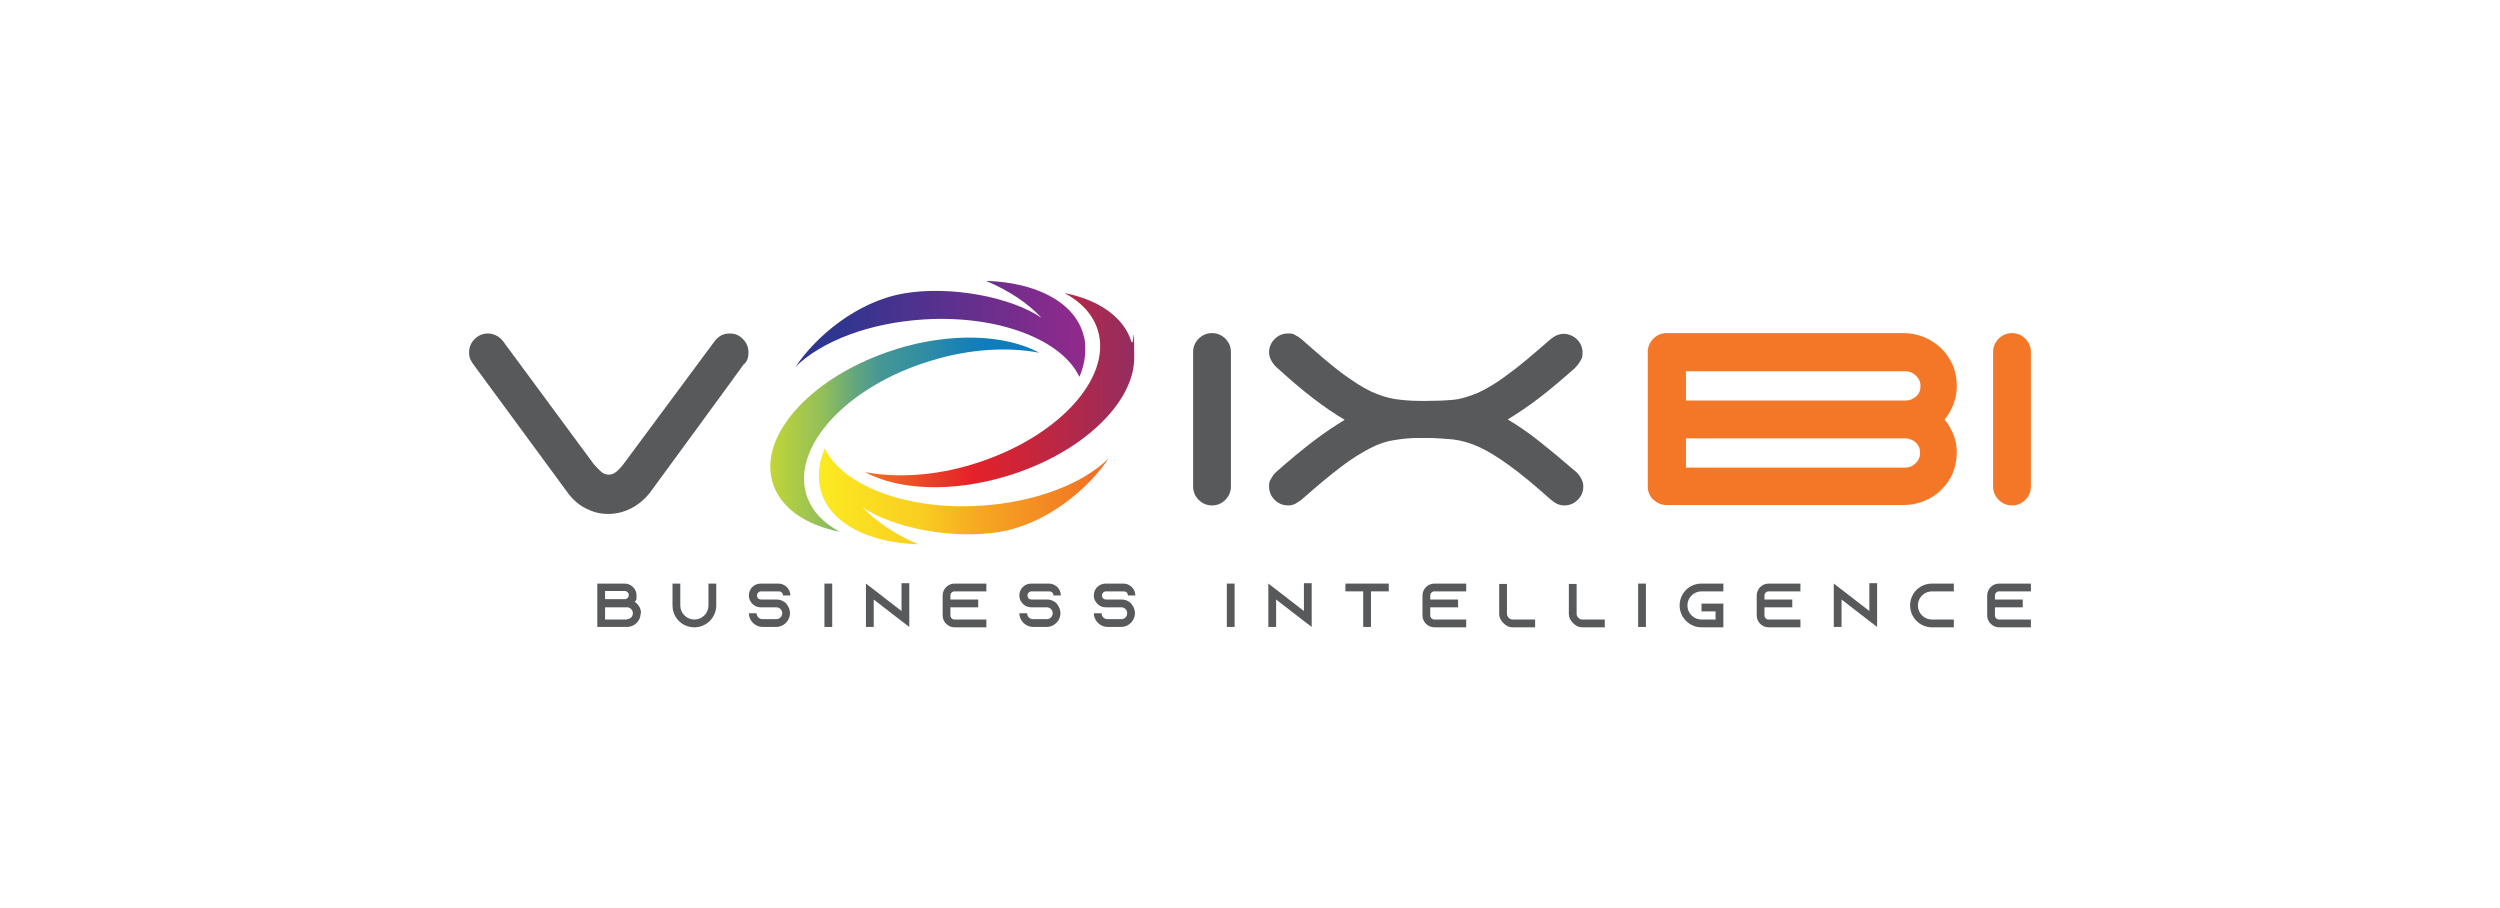 <?xml version="1.0" encoding="UTF-8"?>
<svg id="Layer_1" data-name="Layer 1" xmlns="http://www.w3.org/2000/svg" version="1.1" xmlns:xlink="http://www.w3.org/1999/xlink" viewBox="0 0 674.7 245.1">
  <defs>
    <style>
      .cls-1 {
        fill: #58595b;
      }

      .cls-1, .cls-2, .cls-3, .cls-4, .cls-5, .cls-6 {
        stroke-width: 0px;
      }

      .cls-2 {
        fill: #f47727;
      }

      .cls-3 {
        fill: url(#linear-gradient);
      }

      .cls-4 {
        fill: url(#linear-gradient-2);
      }

      .cls-5 {
        fill: url(#linear-gradient-3);
      }

      .cls-6 {
        fill: url(#linear-gradient-4);
      }
    </style>
    <linearGradient id="linear-gradient" x1="289.9" y1="88.7" x2="225.5" y2="88.7" gradientUnits="userSpaceOnUse">
      <stop offset="0" stop-color="#8e2a8c"/>
      <stop offset="1" stop-color="#2e368f"/>
    </linearGradient>
    <linearGradient id="linear-gradient-2" x1="233.4" y1="105.3" x2="306" y2="105.3" gradientUnits="userSpaceOnUse">
      <stop offset="0" stop-color="#f27124"/>
      <stop offset=".4" stop-color="#e42129"/>
      <stop offset="1" stop-color="#932d5f"/>
    </linearGradient>
    <linearGradient id="linear-gradient-3" x1="293.5" y1="133.9" x2="218.6" y2="133.9" gradientUnits="userSpaceOnUse">
      <stop offset="0" stop-color="#f27124"/>
      <stop offset="0" stop-color="#f27623"/>
      <stop offset=".4" stop-color="#f6a922"/>
      <stop offset=".6" stop-color="#f9ce21"/>
      <stop offset=".9" stop-color="#fbe521"/>
      <stop offset="1" stop-color="#fcee21"/>
    </linearGradient>
    <linearGradient id="linear-gradient-4" x1="207.9" y1="117.3" x2="280.6" y2="117.3" gradientUnits="userSpaceOnUse">
      <stop offset="0" stop-color="#ccdc2f"/>
      <stop offset="0" stop-color="#c1d637"/>
      <stop offset=".2" stop-color="#91be5b"/>
      <stop offset=".3" stop-color="#69a97a"/>
      <stop offset=".4" stop-color="#479893"/>
      <stop offset=".6" stop-color="#2d8ba7"/>
      <stop offset=".7" stop-color="#1b82b4"/>
      <stop offset=".8" stop-color="#107cbd"/>
      <stop offset="1" stop-color="#0d7bc0"/>
    </linearGradient>
  </defs>
  <g>
    <path class="cls-1" d="M193,91.9c1.1-1.3,2.3-1.9,3.9-1.9s2.6.5,3.6,1.5c1,1,1.5,2.2,1.5,3.6s-.3,2.3-1.1,3.1h-.1c0,.1-25.5,34.9-25.5,34.9-1.3,1.6-2.9,3-4.8,4-1.9,1-4,1.6-6.3,1.6s-4.1-.5-5.9-1.4c-1.9-.9-3.4-2.2-4.7-3.8l-25.5-34.7c-.4-.5-.8-1.1-1.1-1.7-.3-.6-.4-1.3-.4-2,0-1.4.5-2.6,1.5-3.6,1-1,2.2-1.5,3.6-1.5s3,.7,4,2l24.5,33.2c.5.6,1.1,1.2,1.8,1.9.7.7,1.5,1,2.3,1s1.5-.3,2.3-1c.7-.7,1.3-1.3,1.7-1.9l24.7-33.3Z"/>
    <path class="cls-3" d="M292.3,90c-2.6-8.7-13-13.8-26.2-14.2,6.2,2.6,11.4,6.1,15,10-8.1-5.6-24.6-8.8-37.2-6.6-12.7,2.2-23.8,11.7-29.2,19.8,7-6.9,19.9-11.9,34.8-12.8,20-1.2,37.1,5.5,41.8,15.5,1.1-2.5,1.6-5,1.6-7.4s-.2-2.9-.6-4.2"/>
    <path class="cls-4" d="M305.4,92.4c-2-6.8-8.9-11.5-18.1-13.3,4.5,2.4,7.7,5.8,9,10.1,3.9,13-11.1,29.1-33.5,36-10.6,3.3-21,3.8-29.4,2.2,9.1,4.9,23.6,5.6,38.6,1,20-6.1,34.1-19.7,34.1-31.8s-.2-2.9-.6-4.3"/>
    <path class="cls-5" d="M264.4,136.5c-19.9,1.2-37-5.5-41.8-15.5-1.7,3.9-2.1,7.9-1,11.7,2.6,8.7,13,13.8,26.3,14.2-6.2-2.6-11.4-6.1-15.1-10,8.1,5.6,24.5,8.8,37.2,6.6,12.7-2.2,23.8-11.7,29.2-19.8-7,6.9-19.9,11.9-34.8,12.8"/>
    <path class="cls-6" d="M242,94.2c-22.4,6.9-37.4,23-33.5,36,2,6.8,8.9,11.5,18.1,13.3-4.5-2.4-7.7-5.8-9-10.1-3.9-13,11.1-29.2,33.5-36,10.6-3.3,21-3.8,29.4-2.2-9.1-4.9-23.6-5.6-38.6-1"/>
    <path class="cls-1" d="M330.7,134.9c-1,1-2.2,1.5-3.6,1.5s-2.6-.5-3.6-1.5c-1-1-1.5-2.2-1.5-3.6v-36.3c0-1.4.5-2.6,1.5-3.6,1-1,2.2-1.5,3.6-1.5s2.6.5,3.6,1.5c1,1,1.5,2.2,1.5,3.6v36.3c0,1.4-.5,2.6-1.5,3.6"/>
    <path class="cls-1" d="M425.3,99.1c-3.6,3.2-6.9,6-9.9,8.3-3,2.3-5.9,4.2-8.5,5.8,2.7,1.6,5.5,3.5,8.4,5.8,2.9,2.3,6.3,5.1,10,8.3.6.5,1,1.1,1.4,1.8.4.7.6,1.4.6,2.2,0,1.4-.5,2.6-1.5,3.6-1,1-2.2,1.5-3.6,1.5s-2.4-.5-3.6-1.5c-4.5-4-8.2-7.1-11.3-9.3-3-2.2-5.8-3.9-8.2-5-2.4-1.1-4.7-1.7-6.9-2-2.2-.2-4.6-.4-7.4-.4h-2.3c-2.3,0-4.5.3-6.4.6-2,.3-4.1,1-6.4,2.2-2.3,1.2-4.9,2.8-7.8,5-2.9,2.2-6.5,5.2-10.7,8.9-.6.4-1.1.8-1.7,1.1-.6.3-1.2.4-1.9.4-1.4,0-2.6-.5-3.6-1.5-1-1-1.5-2.2-1.5-3.6s.2-1.5.6-2.2c.4-.7.8-1.3,1.4-1.8,3.6-3.2,6.9-5.9,9.9-8.2,3-2.3,5.9-4.2,8.5-5.8-2.7-1.6-5.5-3.5-8.5-5.8-3-2.3-6.3-5.1-9.9-8.4-.6-.5-1-1.1-1.4-1.8-.4-.7-.6-1.5-.6-2.2,0-1.4.5-2.6,1.5-3.6,1-1,2.2-1.5,3.6-1.5s1.3.1,1.9.4c.6.3,1.1.6,1.7,1.1,4.3,3.8,7.9,6.9,10.8,9.1,3,2.2,5.6,3.9,7.9,5,2.4,1.1,4.6,1.8,6.6,2.1,2.1.3,4.3.5,6.8.5h1.6c2.7,0,5.1-.1,7.3-.3,2.1-.2,4.3-.9,6.7-1.9,2.4-1.1,5.1-2.7,8.1-5,3.1-2.2,6.8-5.4,11.4-9.4,1.2-1,2.4-1.5,3.6-1.5s2.6.5,3.6,1.5c1,1,1.5,2.2,1.5,3.6s-.2,1.5-.6,2.2c-.4.7-.8,1.3-1.4,1.8"/>
    <path class="cls-2" d="M546.6,134.9c-1,1-2.2,1.5-3.6,1.5s-2.6-.5-3.6-1.5-1.5-2.2-1.5-3.6v-36.3c0-1.4.5-2.6,1.5-3.6s2.2-1.5,3.6-1.5,2.6.5,3.6,1.5,1.5,2.2,1.5,3.6v36.3c0,1.4-.5,2.6-1.5,3.6Z"/>
    <path class="cls-2" d="M446.2,134.9c-1-1-1.5-2.2-1.5-3.6v-36.3c0-1.4.5-2.6,1.5-3.6,1-1,2.2-1.5,3.6-1.5h63.9c2,0,3.9.4,5.6,1.1,1.7.7,3.3,1.8,4.6,3,1.3,1.3,2.3,2.8,3.1,4.5.7,1.7,1.1,3.6,1.1,5.6s-.3,3.4-.9,5c-.6,1.5-1.4,2.9-2.4,4.1,1,1.2,1.8,2.6,2.4,4.1.6,1.5.9,3.1.9,4.9s-.4,3.8-1.1,5.5-1.8,3.2-3.1,4.5c-1.3,1.3-2.8,2.3-4.6,3-1.7.7-3.6,1.1-5.6,1.1h-63.9c-1.4,0-2.6-.5-3.6-1.5ZM455,100.2v7.9h59.3c1.1,0,2-.4,2.8-1.1.8-.7,1.2-1.6,1.2-2.8s-.4-2-1.2-2.8c-.8-.8-1.8-1.2-2.8-1.2h-59.2ZM455,126.2h59.2c1.1,0,2-.4,2.8-1.2.8-.8,1.2-1.7,1.2-2.8s-.4-2.1-1.2-2.8c-.8-.7-1.8-1.1-2.8-1.1h-59.2v7.9Z"/>
  </g>
  <g>
    <path class="cls-1" d="M172.9,165.5c0,2.1-1.7,3.7-3.7,3.7h-8v-11.7h7.4c1.7,0,3.2,1.4,3.2,3.2s-.2,1.2-.5,1.7c1,.7,1.7,1.8,1.7,3.1ZM163.3,161.7h5.3c.6,0,1.1-.5,1.1-1.1s-.5-1.1-1.1-1.1h-5.3v2.1ZM169.2,167.1c.9,0,1.6-.7,1.6-1.6s-.7-1.6-1.6-1.6h-5.9v3.3h5.9Z"/>
    <path class="cls-1" d="M193.3,157.5v5.9c0,3.2-2.6,5.9-5.9,5.9s-5.9-2.6-5.9-5.9v-5.9h2.1v5.9c0,2.1,1.7,3.8,3.8,3.8s3.8-1.7,3.8-3.8v-5.9h2.1Z"/>
    <path class="cls-1" d="M211.3,160.7h0c0-.7-.5-1.1-1.1-1.1h-4.8c-.6,0-1.1.5-1.1,1.1h0c0,.7.5,1.1,1.1,1.1h4.2c1.1,0,2.1.5,2.7,1.2,0,0,0,.1.1.2.5.6.8,1.5.8,2.3,0,2-1.7,3.7-3.7,3.7h-3.7c-2,0-3.7-1.7-3.7-3.7h2.1c0,.9.7,1.6,1.6,1.6h3.7c.9,0,1.6-.7,1.6-1.6s-.7-1.6-1.6-1.6h-4.2c-.9,0-1.6-.3-2.2-.9-.2-.2-.3-.3-.4-.5-.4-.5-.6-1.1-.6-1.8h0c0-1.8,1.4-3.2,3.2-3.2h4.8c1.7,0,3.2,1.4,3.2,3.2h0c0,0-2.1,0-2.1,0Z"/>
    <path class="cls-1" d="M222.5,169.2v-11.7h2.1v11.7h-2.1Z"/>
    <path class="cls-1" d="M245.4,157.5v11.7l-2.1-1.6-7.5-5.8v7.4h-2.1v-11.7l2.1,1.6,7.5,5.8v-7.5h2.1Z"/>
    <path class="cls-1" d="M256.5,160.7v1.1h7.5v2.1h-7.5v2.2c0,.6.5,1.1,1.1,1.1h8.6v2.1h-8.6c-1.7,0-3.2-1.4-3.2-3.2v-5.4c0-1.7,1.4-3.2,3.2-3.2h8.6v2.1h-8.6c-.6,0-1.1.5-1.1,1.1Z"/>
    <path class="cls-1" d="M284.3,160.7h0c0-.7-.5-1.1-1.1-1.1h-4.8c-.6,0-1.1.5-1.1,1.1h0c0,.7.5,1.1,1.1,1.1h4.2c1.1,0,2.1.5,2.7,1.2,0,0,0,.1.1.2.5.6.8,1.5.8,2.3,0,2-1.7,3.7-3.7,3.7h-3.7c-2,0-3.7-1.7-3.7-3.7h2.1c0,.9.7,1.6,1.6,1.6h3.7c.9,0,1.6-.7,1.6-1.6s-.7-1.6-1.6-1.6h-4.2c-.9,0-1.6-.3-2.2-.9-.2-.2-.3-.3-.4-.5-.4-.5-.6-1.1-.6-1.8h0c0-1.8,1.4-3.2,3.2-3.2h4.8c1.7,0,3.2,1.4,3.2,3.2h0c0,0-2.1,0-2.1,0Z"/>
    <path class="cls-1" d="M304.4,160.7h0c0-.7-.5-1.1-1.1-1.1h-4.8c-.6,0-1.1.5-1.1,1.1h0c0,.7.5,1.1,1.1,1.1h4.2c1.1,0,2.1.5,2.7,1.2,0,0,0,.1.1.2.5.6.8,1.5.8,2.3,0,2-1.7,3.7-3.7,3.7h-3.7c-2,0-3.7-1.7-3.7-3.7h2.1c0,.9.7,1.6,1.6,1.6h3.7c.9,0,1.6-.7,1.6-1.6s-.7-1.6-1.6-1.6h-4.2c-.9,0-1.6-.3-2.2-.9-.2-.2-.3-.3-.4-.5-.4-.5-.6-1.1-.6-1.8h0c0-1.8,1.4-3.2,3.2-3.2h4.8c1.7,0,3.2,1.4,3.2,3.2h0c0,0-2.1,0-2.1,0Z"/>
    <path class="cls-1" d="M331.1,169.2v-11.7h2.1v11.7h-2.1Z"/>
    <path class="cls-1" d="M354,157.5v11.7l-2.1-1.6-7.5-5.8v7.4h-2.1v-11.7l2.1,1.6,7.5,5.8v-7.5h2.1Z"/>
    <path class="cls-1" d="M374.8,157.5v2.1h-4.8v9.6h-2.1v-9.6h-4.8v-2.1h11.7Z"/>
    <path class="cls-1" d="M386,160.7v1.1h7.5v2.1h-7.5v2.2c0,.6.5,1.1,1.1,1.1h8.6v2.1h-8.6c-1.7,0-3.2-1.4-3.2-3.2v-5.4c0-1.7,1.4-3.2,3.2-3.2h8.6v2.1h-8.6c-.6,0-1.1.5-1.1,1.1Z"/>
    <path class="cls-1" d="M414.3,167.2v2.1h-6c-.6,0-1.1-.1-1.6-.4-.7-.4-1.3-1-1.7-1.7-.3-.5-.4-1.1-.4-1.6v-8h2.1v8.2c.1.7.7,1.3,1.4,1.4h6.2Z"/>
    <path class="cls-1" d="M433.1,167.2v2.1h-6c-.6,0-1.1-.1-1.6-.4-.7-.4-1.3-1-1.7-1.7-.3-.5-.4-1.1-.4-1.6v-8h2.1v8.2c.1.7.7,1.3,1.4,1.4h6.2Z"/>
    <path class="cls-1" d="M442.1,169.2v-11.7h2.1v11.7h-2.1Z"/>
    <path class="cls-1" d="M455.4,163.4c0,2.1,1.7,3.8,3.8,3.8h3.8v-2.2h-3.8v-2.1h5.9v6.4h-5.9c-3.2,0-5.9-2.6-5.9-5.9s2.6-5.9,5.9-5.9h5.9v2.1h-5.9c-2.1,0-3.8,1.7-3.8,3.8Z"/>
    <path class="cls-1" d="M476.2,160.7v1.1h7.5v2.1h-7.5v2.2c0,.6.5,1.1,1.1,1.1h8.6v2.1h-8.6c-1.7,0-3.2-1.4-3.2-3.2v-5.4c0-1.7,1.4-3.2,3.2-3.2h8.6v2.1h-8.6c-.6,0-1.1.5-1.1,1.1Z"/>
    <path class="cls-1" d="M506.6,157.5v11.7l-2.1-1.6-7.5-5.8v7.4h-2.1v-11.7l2.1,1.6,7.5,5.8v-7.5h2.1Z"/>
    <path class="cls-1" d="M517.6,163.4c0,2.1,1.7,3.8,3.8,3.8h5.9v2.1h-5.9c-3.2,0-5.9-2.6-5.9-5.9s2.6-5.9,5.9-5.9h5.9v2.1h-5.9c-2.1,0-3.8,1.7-3.8,3.8Z"/>
    <path class="cls-1" d="M538.4,160.7v1.1h7.5v2.1h-7.5v2.2c0,.6.5,1.1,1.1,1.1h8.6v2.1h-8.6c-1.7,0-3.2-1.4-3.2-3.2v-5.4c0-1.7,1.4-3.2,3.2-3.2h8.6v2.1h-8.6c-.6,0-1.1.5-1.1,1.1Z"/>
  </g>
</svg>